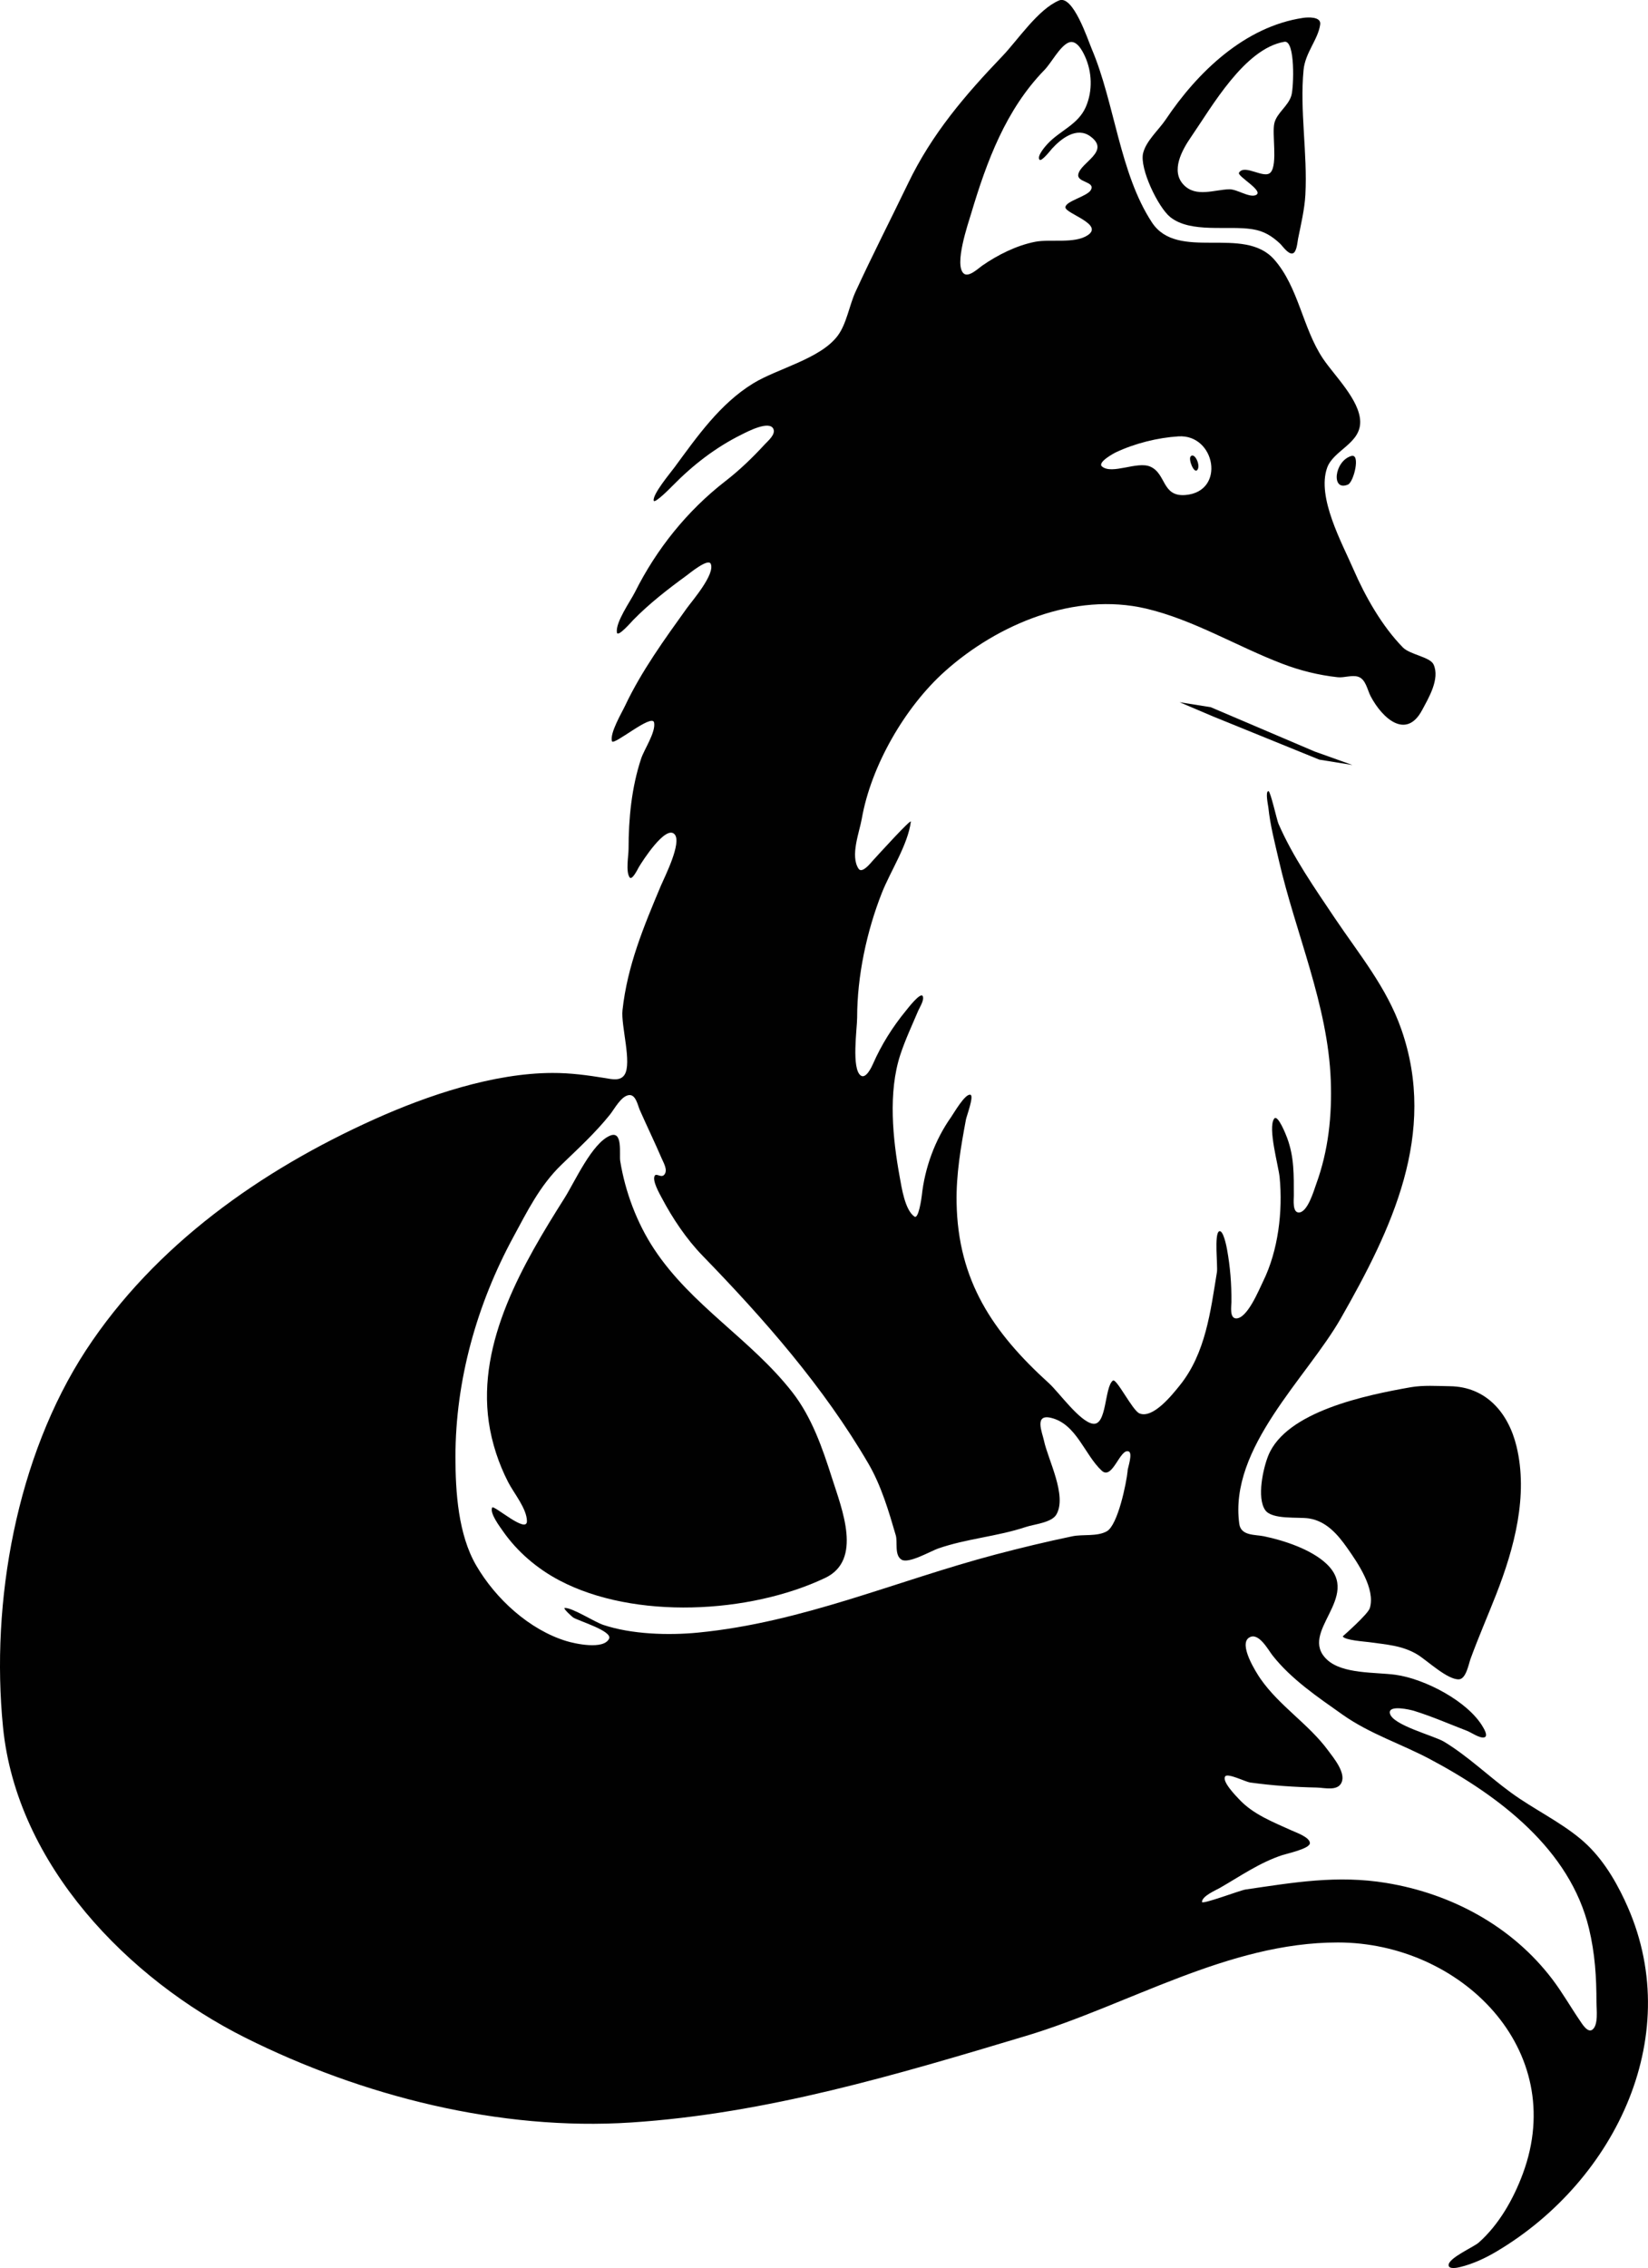 <?xml version="1.0" encoding="UTF-8"?>
<svg id="katman_2" data-name="katman 2" xmlns="http://www.w3.org/2000/svg" viewBox="0 0 363.58 500">
  <defs>
    <style>
      .cls-1 {
        fill: #010101;
      }
    </style>
  </defs>
  <g id="katman_1" data-name="katman 1">
    <g>
      <path class="cls-1" d="m264.13,103.63c.86-.98-.6-4.02-1.45-3.01-.55.65.73,3.83,1.45,3.01Z"/>
      <path class="cls-1" d="m298.11,100.53c-3.77,1.13-4.48,7.92-.71,6.29,1.26-.55,2.83-6.92.71-6.29Z"/>
      <polygon class="cls-1" points="267.12 155.91 260.24 154.81 267.63 157.95 291.07 167.47 298.37 168.65 290.05 165.68 267.12 155.91"/>
      <path class="cls-1" d="m258.18,47.86c4.54,3.61,12.65,1.81,18.11,2.67,2.49.39,4.26,1.45,6.09,3.16.57.54,1.84,2.42,2.79,2.18.93-.23,1.06-2.52,1.21-3.25.63-3.11,1.44-6.52,1.61-9.68.49-9.12-1.26-18.53-.4-27.52.37-3.84,3.24-6.74,3.67-10.05.23-1.75-2.75-1.58-3.76-1.43h0c-12.92,1.92-23.35,12.01-30.31,22.4-1.54,2.3-4.33,4.69-5,7.43-.82,3.37,3.34,11.98,5.99,14.09Zm4.58-17.65c4.58-6.64,11.78-19.49,20.6-21,2.44-.42,2.07,10.03,1.55,11.82-.69,2.38-3.2,3.81-3.76,6.12-.57,2.35.76,9-.81,10.84-1.39,1.62-5.74-1.94-6.99.08-.49.78,5.83,4.16,3.63,4.97-1.46.54-4.09-1.35-5.78-1.31-3.33.08-7.31,1.85-10.04-.96-2.98-3.07-.35-7.74,1.6-10.56Z"/>
      <path class="cls-1" d="m174.83,306.96c-9.1-11.68-22.28-19.09-30.55-31.64-3.78-5.73-6.35-12.6-7.45-19.36-.24-1.49.64-6.76-2.21-5.61h0c-4.01,1.62-7.81,10.19-10.07,13.76-9.08,14.37-19.29,31.6-16.71,49.43.66,4.55,2.18,9.17,4.29,13.25,1.24,2.4,4.07,5.77,4.12,8.52.06,3-7.35-3.64-7.67-2.96-.59,1.24,1.69,4.2,2.33,5.14,3.2,4.6,7.57,8.32,12.52,10.93,16.51,8.69,41.94,7.35,58.6-.55,8.29-3.93,3.75-15.07,1.5-22.1-2.08-6.53-4.44-13.34-8.7-18.81Z"/>
      <path class="cls-1" d="m358.49,419.03c-2.41-5.11-5.42-10-9.83-13.66-4.68-3.88-10.37-6.57-15.29-10.16-4.98-3.63-9.47-8.02-14.77-11.23-2.21-1.34-11.47-3.67-11.97-6.28-.37-1.94,4.52-.78,5.34-.53,4.02,1.25,7.8,2.91,11.72,4.42.92.36,2.8,1.7,3.79,1.42.88-.25-.04-1.8-.27-2.2-3.27-5.74-12.89-10.7-19.32-11.59-4.43-.61-11.7-.11-15.15-3.36-6.46-6.1,7.86-13.69-.15-21.16-3.37-3.14-9.29-5.1-13.75-6.02-1.95-.4-5.06-.06-5.43-2.72-2.31-16.83,14.91-32.19,22.41-45.34,11.2-19.62,21.37-40.71,13.34-63.7-3.23-9.24-9.26-16.47-14.64-24.46-4.48-6.68-9.26-13.48-12.48-20.89-.33-.77-1.76-7.16-2.19-7.16-.76,0-.07,3.18-.03,3.59.41,3.97,1.44,7.84,2.33,11.72,3.68,16,10.82,31.84,11.44,48.41.3,7.83-.52,15.55-3.22,22.93-.49,1.35-1.91,6.36-3.9,6.24-1.35-.08-1.03-2.84-1.03-3.69-.01-4.53.12-8.44-1.47-12.74-.18-.5-2.08-5.39-2.88-4.23-1.42,2.04.97,10.36,1.22,12.9.73,7.48-.31,16.16-3.64,22.93-.92,1.86-3.46,8.18-5.93,8.18-1.52,0-1.07-2.69-1.07-3.59.04-4.02-.26-7.77-.98-11.72-.09-.48-.82-4.3-1.72-3.89-1.14.52-.28,7.68-.49,8.98-1.42,8.64-2.48,17.9-8.21,25-1.6,1.98-5.89,7.43-8.9,6.16-1.54-.65-5.06-7.83-5.85-7.23-1.88,1.45-1.29,9.99-4.42,9.51-2.89-.44-7.51-6.96-9.68-8.92-12.36-11.2-20.08-22.58-20.38-39.82-.11-6.23.93-12.27,2.07-18.35.13-.69,1.79-5.13,1.01-5.42-1.14-.42-3.74,4.13-4.29,4.91-3.57,5.02-5.81,11.2-6.47,17.33-.06.55-.71,5.22-1.61,4.61-2.11-1.44-2.83-6.41-3.25-8.69-1.55-8.45-2.6-18.72.13-27.01,1.09-3.31,2.58-6.47,3.94-9.68.31-.72,1.4-2.4,1-3.22-.48-.99-3.4,2.83-3.72,3.22-2.93,3.57-5.4,7.49-7.25,11.71-.3.68-1.54,3.34-2.67,2.59-2.14-1.42-.83-10.43-.83-12.78,0-9.16,2.1-19.02,5.46-27.52,1.9-4.8,5.72-10.57,6.39-15.68.1-.76-7.04,7.11-8.33,8.51-.5.55-2.43,3.03-3.21,1.85-1.88-2.84.19-8.05.71-10.99,2.04-11.68,9.54-24.66,18.36-32.54,11.65-10.41,28.62-17.49,44.33-13.82,10.46,2.45,20.07,8.34,30.07,12.16,3.95,1.51,8.02,2.52,12.23,2.98,1.45.16,3.17-.56,4.55-.1,1.67.55,2.01,2.94,2.74,4.31,2.56,4.85,7.82,9.61,11.33,3.06,1.43-2.67,4-6.92,2.54-10.08-.76-1.67-5.2-2.16-6.76-3.75-4.61-4.69-8.32-11.25-10.93-17.26-2.52-5.81-8.11-15.85-5.79-22.36,1.39-3.89,7.45-5.34,7.29-10.26-.15-4.71-5.68-10.05-8.18-13.76-4.53-6.73-5.38-15.74-10.78-21.88-6.73-7.65-21.28.48-26.98-8.18-7.13-10.85-8.21-26.31-13.27-38.22-.88-2.07-4.13-12.02-7.23-10.72h.01c-4.67,1.97-9.08,8.7-12.51,12.28-8.25,8.61-15.53,17.11-20.78,28-3.85,7.98-7.92,15.91-11.62,23.95-1.37,2.99-1.97,7.06-3.92,9.67-3.82,5.12-13.26,7.22-18.64,10.51-7.34,4.49-12.38,11.74-17.39,18.54-.89,1.21-4.8,5.85-4.58,7.3.13.85,3.86-2.94,4.14-3.23,4.5-4.59,9.51-8.48,15.28-11.33,1.12-.56,6.22-3.27,7.02-1.16.45,1.19-1.24,2.59-1.92,3.32-2.69,2.92-5.52,5.66-8.66,8.09-8.46,6.55-15.22,14.98-20,24.52-1,1.99-4.33,6.65-3.97,8.89.18,1.15,3.31-2.48,3.6-2.77,3.54-3.61,7.63-6.79,11.71-9.76.58-.42,4.79-3.91,5.38-2.64,1.05,2.28-4.1,8.18-5.3,9.85-4.86,6.77-9.99,13.85-13.56,21.4-.77,1.64-3.43,6.07-2.93,7.87.31,1.11,8.87-6.21,9.3-4.11.42,2.1-2.2,5.94-2.86,7.96-2.11,6.37-2.77,13.19-2.77,19.87,0,1.54-.65,4.94.21,6.27.55.85,1.85-1.88,2.04-2.2.78-1.32,5.95-9.4,7.9-7.27,1.67,1.82-2.2,9.41-3.02,11.34-3.8,9.04-7.4,17.64-8.47,27.45-.37,3.42,2.14,11.62.45,14.23-.94,1.45-2.81.97-4.21.74-4.02-.65-7.63-1.15-11.72-1.14-12.97.03-27.52,4.93-39.24,10.2-24.96,11.21-48.45,27.72-63.67,50.96C3.61,321.21-2.09,353.17.67,380.81c3.03,30.32,27.63,55.5,53.44,68.41,25.78,12.89,56.2,20.59,85.1,18.7,29.93-1.95,58.54-10.51,87.14-19.09,22.64-6.79,44.51-20.6,68.8-20.6,27.09,0,50.96,23.57,40.83,50.94-2.06,5.58-5.26,11.25-9.74,15.22-1.16,1.02-6.65,3.38-6.65,4.96,0,1.04,2.06.56,2.57.43,2.85-.69,5.64-2.01,8.15-3.51,26.29-15.67,41.91-48.13,28.17-77.24ZM246.24,99.69c4.16-1.95,9.16-3.2,13.75-3.49h0c8.17-.51,10.47,12.2,1.53,12.93-5.22.42-4.19-4.71-7.75-6.26-2.88-1.26-8.42,1.82-10.64-.02-1.1-.92,2.56-2.9,3.11-3.16Zm-31.97-52.67c3.43-11.46,7.64-22.86,16.16-31.6,1.5-1.53,3.36-5.17,5.28-6.02h0c1.75-.78,3.06,1.73,3.63,2.97,1.61,3.5,1.75,7.66.21,11.21-1.72,3.94-5.76,5.21-8.5,8.2-.44.48-2.33,2.62-1.73,3.41.43.58,2.55-2.18,2.79-2.44,2.01-2.2,5.44-4.88,8.44-2.69,4.55,3.33-2.17,5.71-2.66,8.38-.34,1.83,3.8,1.53,2.78,3.43-.77,1.44-5.62,2.46-5.62,3.84s8.6,3.73,4.9,6.16c-2.9,1.91-8.23.79-11.55,1.43-4.13.8-8.3,2.9-11.72,5.27-.82.57-2.98,2.66-4.06,1.73-2.19-1.87.97-11.01,1.66-13.31Zm34.51,277.22c-.26,2.71-2.17,11.98-4.59,13.34-2.17,1.22-5.28.61-7.64,1.11-5.67,1.18-11.27,2.53-16.82,3.99-22.03,5.81-42.67,15-65.74,17.24-6.55.64-14.66.38-20.89-1.7-1.98-.66-6.81-3.8-8.5-3.74-.52.02,1.6,1.95,1.87,2.12,1.17.74,8.73,2.98,7.9,4.67-1.21,2.48-7.51,1.1-9.43.51-8.15-2.49-15.58-9.28-19.87-16.65-3.98-6.82-4.59-16.2-4.59-23.95,0-16.9,4.75-33.67,12.74-48.41,3.1-5.72,5.86-11.36,10.62-15.97,3.79-3.66,7.44-6.99,10.7-11.04.99-1.23,2.45-4.07,4.16-4.33h0c1.56-.25,1.99,2.24,2.46,3.3,1.58,3.57,3.29,7.1,4.84,10.7.4.94,1.35,2.47.6,3.48-.66.89-1.73-.32-2.13.25-.69,1.01,1.04,4.01,1.53,4.93,2.38,4.51,5.45,9.09,9,12.74,13.63,14.03,26.72,28.93,36.6,45.86,2.82,4.84,4.48,10.48,6.03,15.8.43,1.49-.35,4.37,1.27,5.35,1.57.95,6.44-1.9,8.07-2.46,6.33-2.2,13-2.63,19.36-4.75,1.84-.61,5.66-.94,6.71-2.72,2.45-4.14-1.85-12.15-2.72-16.31-.37-1.77-2.25-5.98,1.62-5.01,5.57,1.39,7.35,8.14,11.12,11.63,2.37,2.19,4.04-5.01,5.95-4.24.94.37-.19,3.6-.25,4.24Zm102.51,123.23c-1.05.73-2.25-1.31-2.7-1.96-2.08-3.04-3.88-6.22-6.11-9.16-8.85-11.65-22.19-18.87-36.63-21.24-10.83-1.78-20.42-.11-31.09,1.45-1.14.17-9.58,3.37-9.58,2.74,0-1.3,3.05-2.58,3.97-3.11,4.55-2.61,8.71-5.55,13.76-7.22.99-.33,6.08-1.41,6.08-2.64,0-1.3-3.11-2.37-4.05-2.8-4.1-1.86-8.51-3.55-11.63-6.93-.64-.69-3.84-3.93-2.99-5,.58-.74,4.53,1.23,5.45,1.36,4.96.69,9.78,1.01,14.78,1.12,1.66.04,4.59.85,5.44-1.15.93-2.17-1.79-5.41-2.97-7.01-4.31-5.86-10.72-9.78-14.92-15.8-1-1.44-4.9-7.6-2.53-9.1h.01c2.07-1.32,4.21,2.72,5.15,3.91,4.16,5.29,9.99,9.2,15.43,13.05,6.05,4.28,12.87,6.41,19.35,9.85,15.21,8.08,30.87,19.89,35.05,37.32,1.32,5.51,1.65,10.67,1.65,16.31,0,1.46.48,5.03-.94,6.02Z"/>
      <path class="cls-1" d="m311.21,305.83h0c-9.7,1.71-27.44,5.29-31.4,15.06-1.13,2.78-2.57,9.27-.69,12.01,1.5,2.18,7.28,1.48,9.67,1.85,3.81.6,6.33,3.52,8.44,6.52,2.31,3.29,6.26,8.99,4.98,13.25-.41,1.36-5.97,6.21-5.97,6.22.33.85,4.92,1.16,5.79,1.28,3.77.54,7.36.71,10.7,2.75,2.1,1.28,6.62,5.58,9.14,5.45,1.57-.08,2.14-3.35,2.55-4.49,1.77-4.84,3.81-9.49,5.68-14.27,3.97-10.14,7.1-21.77,4.47-32.61-1.79-7.37-6.69-13.15-14.71-13.25-2.84-.04-5.86-.26-8.66.23Z"/>
    </g>
  </g>
</svg>